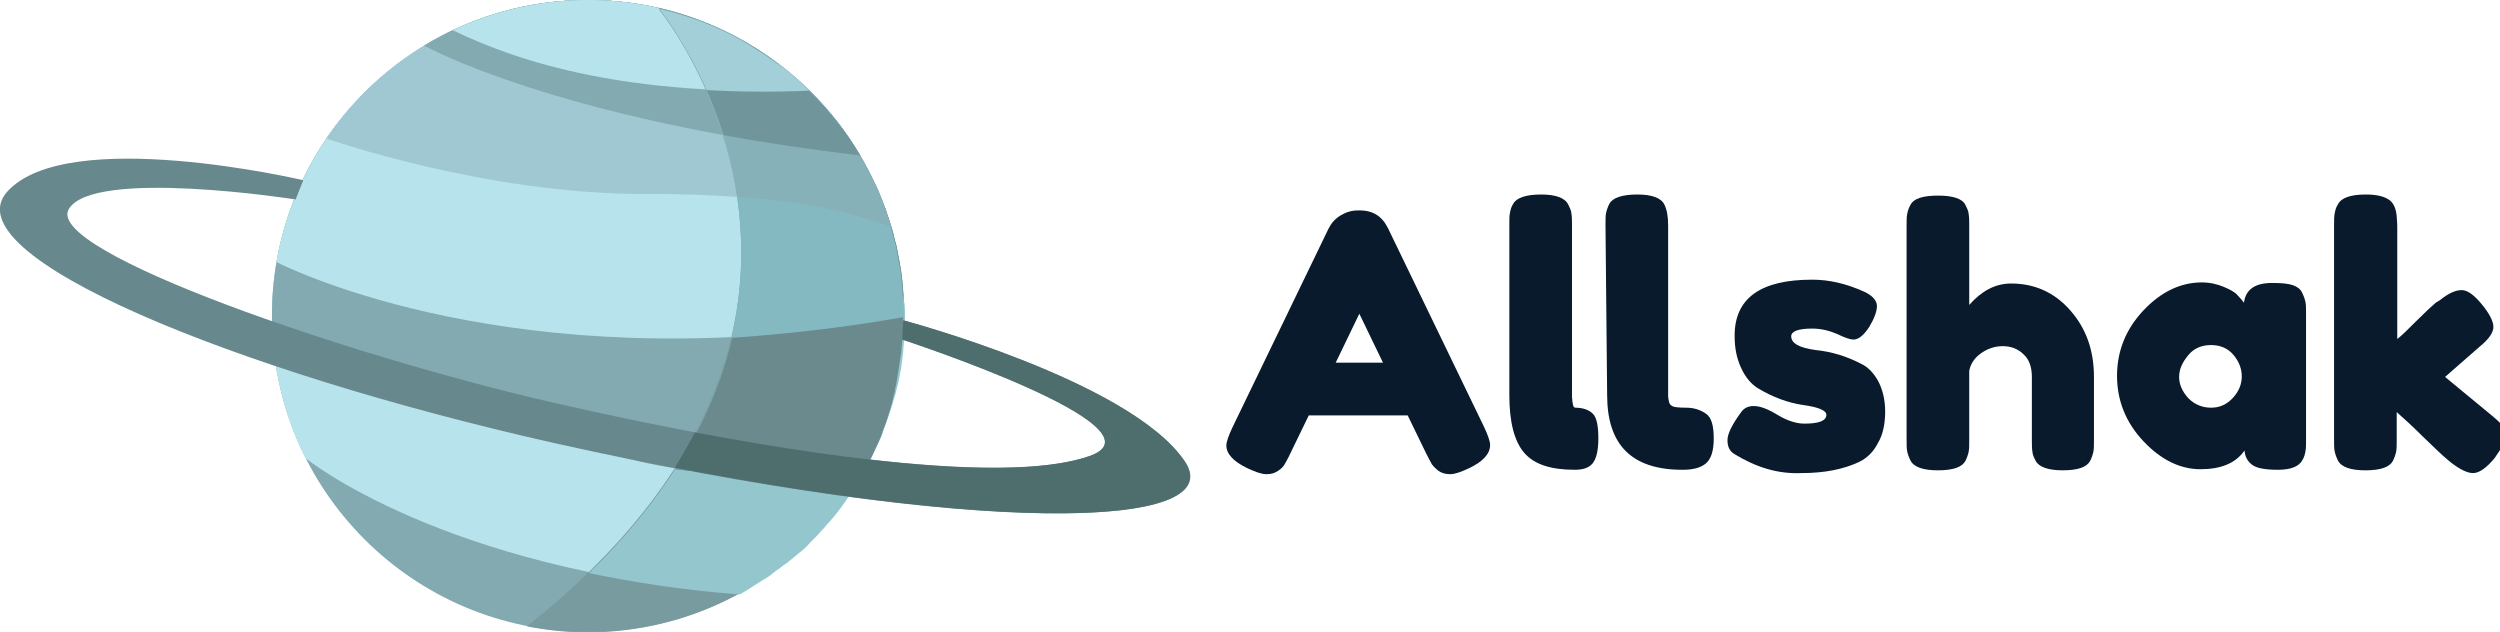 <?xml version="1.0" encoding="utf-8"?>
<!-- Generator: Adobe Illustrator 19.0.0, SVG Export Plug-In . SVG Version: 6.00 Build 0)  -->
<svg version="1.1" id="Layer_1" xmlns="http://www.w3.org/2000/svg" xmlns:xlink="http://www.w3.org/1999/xlink" x="0px" y="0px"
	 viewBox="0 0 455 115" style="enable-background:new 0 0 455 115;" xml:space="preserve">
<style type="text/css">
	.st0{fill:#83A9B1;}
	.st1{fill:#B7E3ED;}
	.st2{fill:#9FC8D2;}
	.st3{fill:#789BA0;}
	.st4{fill:#94C6CE;}
	.st5{fill:#6A8A8E;}
	.st6{fill:#85B9C1;}
	.st7{fill:#87B1B8;}
	.st8{fill:#70969B;}
	.st9{fill:#A3CFD8;}
	.st10{fill:#67898D;}
	.st11{fill:#4E6D6D;}
	.st12{fill:#081A2B;}
</style>
<g id="XMLID_3_">
	<g id="XMLID_7_">
		<g id="XMLID_16_">
			<circle id="XMLID_23_" class="st0" cx="107" cy="57.5" r="57.5"/>
			<path id="XMLID_22_" class="st1" d="M134.5,108c17.9-9.8,30-28.7,30-50.5C164.5,25.7,138.8,0,107,0C75.3,0,49.5,25.7,49.5,57.5
				c0,9.3,2.2,18.1,6.1,25.9C55.7,83.4,80.3,103.6,134.5,108z"/>
			<path id="XMLID_21_" class="st0" d="M107,0C75.3,0,49.5,25.7,49.5,57.5c0,1.4,0.1,2.8,0.2,4.2c3.1,3.3,9.3,8.1,23.6,11.5
				c14.5,3.4,17.2,3.1,37.6,9.3c20.4,6.2,28.6,1.5,37.7,1.9c4.1,0.2,7.3-0.1,9.6-0.5c4.1-7.9,6.4-16.8,6.4-26.3
				C164.5,25.7,138.8,0,107,0z"/>
			<path id="XMLID_20_" class="st1" d="M107,0C78.6,0,55,20.6,50.3,47.7c6.3,3.1,48.2,21.8,114.2,10.1c0-0.1,0-0.2,0-0.2
				C164.5,25.7,138.8,0,107,0z"/>
			<path id="XMLID_19_" class="st2" d="M59.4,25.2c0,0,28.8,10.2,58.1,10.1c25.7-0.1,38.3,3.7,44.7,6.1C155.2,17.5,133.2,0,107,0
				C87.2,0,69.8,10,59.4,25.2z"/>
			<path id="XMLID_18_" class="st0" d="M156.6,28.3C146.6,11.4,128.1,0,107,0C96.1,0,85.9,3,77.2,8.3l0,0
				C77.2,8.3,101.3,21.8,156.6,28.3L156.6,28.3z"/>
			<path id="XMLID_17_" class="st1" d="M82.4,5.5c12.4,6,32,12.1,64.9,10.9C136.9,6.3,122.7,0,107,0C98.2,0,89.8,2,82.4,5.5z"/>
		</g>
		<g id="XMLID_8_">
			<path id="XMLID_15_" class="st3" d="M164.5,57.5c0-27.3-19.1-50.2-44.6-56c0.7,0.9,45.9,57-24,112.5c3.6,0.7,7.3,1.1,11.1,1.1
				C138.8,115,164.5,89.3,164.5,57.5z"/>
			<path id="XMLID_14_" class="st4" d="M164.4,53.8c0-0.6-0.1-1.2-0.1-1.8c0-0.3-0.1-0.7-0.1-1c-0.1-0.6-0.1-1.1-0.2-1.7
				c-0.1-0.4-0.1-0.7-0.2-1.1c-0.1-0.5-0.2-1.1-0.3-1.6c-0.1-0.4-0.1-0.7-0.2-1.1c-0.1-0.6-0.2-1.1-0.4-1.6c-0.1-0.3-0.2-0.7-0.2-1
				c-0.2-0.7-0.4-1.3-0.6-2c-0.1-0.2-0.1-0.4-0.2-0.6c-0.3-0.8-0.5-1.6-0.8-2.4c-0.1-0.3-0.3-0.7-0.4-1c-0.2-0.5-0.4-0.9-0.6-1.4
				c-0.2-0.4-0.3-0.8-0.5-1.1c-0.2-0.4-0.4-0.8-0.6-1.2c-0.2-0.4-0.4-0.8-0.6-1.2c-0.2-0.4-0.4-0.8-0.6-1.1
				c-0.2-0.4-0.4-0.8-0.6-1.2c-0.2-0.3-0.4-0.7-0.6-1c-0.2-0.4-0.5-0.8-0.7-1.2c-0.2-0.3-0.3-0.5-0.5-0.8c-1-1.6-2.2-3.2-3.3-4.7
				c-0.1-0.2-0.3-0.4-0.4-0.5c-0.4-0.5-0.8-0.9-1.1-1.4c-0.2-0.2-0.3-0.4-0.5-0.5c-0.4-0.4-0.8-0.9-1.2-1.3
				c-0.2-0.2-0.3-0.3-0.5-0.5c-0.4-0.5-0.9-0.9-1.3-1.3c-0.1-0.1-0.2-0.2-0.3-0.3c-2.8-2.7-5.8-5-9.1-7.1c0,0,0,0,0,0
				c-0.6-0.4-1.3-0.8-2-1.2c0,0-0.1,0-0.1-0.1c-4.8-2.8-10.1-4.8-15.6-6.1c0,0,0,0,0,0c0.7,0.9,40.7,50.5-12.8,102.6
				c8.1,1.7,17.2,3.1,27.4,3.9c0.7-0.4,1.4-0.8,2-1.2c0.2-0.1,0.4-0.3,0.6-0.4c0.5-0.3,1.1-0.7,1.6-1c0.2-0.1,0.3-0.2,0.5-0.3
				c0.7-0.4,1.3-0.9,1.9-1.4c0.2-0.1,0.4-0.3,0.6-0.4c0.5-0.4,1-0.8,1.5-1.1c0.2-0.1,0.3-0.3,0.5-0.4c0.6-0.5,1.2-1,1.8-1.5
				c0.2-0.1,0.3-0.3,0.5-0.4c0.5-0.4,0.9-0.8,1.3-1.3c0.2-0.2,0.3-0.3,0.5-0.5c0.6-0.6,1.1-1.1,1.6-1.7c0.1-0.1,0.2-0.3,0.4-0.4
				c0.4-0.5,0.8-1,1.3-1.5c0.2-0.2,0.3-0.4,0.5-0.6c0.5-0.6,1-1.2,1.5-1.9c0.1-0.1,0.1-0.2,0.2-0.3c0.4-0.6,0.8-1.1,1.2-1.7
				c0.1-0.2,0.3-0.4,0.4-0.6c0.4-0.6,0.8-1.2,1.2-1.8c0-0.1,0.1-0.2,0.1-0.2c0.4-0.7,0.8-1.4,1.2-2.1c0.1-0.2,0.2-0.4,0.3-0.6
				c0.3-0.6,0.6-1.2,0.9-1.8c0.1-0.1,0.1-0.3,0.2-0.4c0.3-0.7,0.7-1.5,1-2.2c0.1-0.2,0.2-0.4,0.3-0.6c0.3-0.6,0.5-1.2,0.7-1.9
				c0.1-0.2,0.1-0.4,0.2-0.5c0.3-0.8,0.5-1.5,0.8-2.3c0.1-0.2,0.1-0.4,0.2-0.6c0.2-0.6,0.4-1.3,0.6-2c0.1-0.2,0.1-0.4,0.2-0.6
				c0.2-0.8,0.4-1.6,0.6-2.4c0-0.2,0.1-0.3,0.1-0.5c0.1-0.7,0.3-1.4,0.4-2.1c0-0.2,0.1-0.4,0.1-0.7c0.1-0.8,0.2-1.7,0.3-2.5
				c0-0.1,0-0.2,0-0.3c0.1-0.8,0.1-1.5,0.2-2.3c0-0.2,0-0.5,0-0.7c0-0.9,0.1-1.8,0.1-2.6c0-0.9,0-1.9-0.1-2.8
				C164.4,54.4,164.4,54.1,164.4,53.8z"/>
			<path id="XMLID_13_" class="st5" d="M164.4,53.8c0-0.6-0.1-1.2-0.1-1.8c0-0.3-0.1-0.7-0.1-1c-0.1-0.6-0.1-1.1-0.2-1.7
				c-0.1-0.4-0.1-0.7-0.2-1.1c-0.1-0.5-0.2-1.1-0.3-1.6c-0.1-0.4-0.1-0.7-0.2-1.1c-0.1-0.6-0.2-1.1-0.4-1.6c-0.1-0.3-0.2-0.7-0.2-1
				c-0.2-0.7-0.4-1.3-0.6-2c-0.1-0.2-0.1-0.4-0.2-0.6c-0.3-0.8-0.5-1.6-0.8-2.4c-0.1-0.3-0.3-0.7-0.4-1c-0.2-0.5-0.4-0.9-0.6-1.4
				c-0.2-0.4-0.3-0.8-0.5-1.1c-0.2-0.4-0.4-0.8-0.6-1.2c-0.2-0.4-0.4-0.8-0.6-1.2c-0.2-0.4-0.4-0.8-0.6-1.1
				c-0.2-0.4-0.4-0.8-0.6-1.2c-0.2-0.3-0.4-0.7-0.6-1c-0.2-0.4-0.5-0.8-0.7-1.2c-0.2-0.3-0.3-0.5-0.5-0.8c-1-1.6-2.2-3.2-3.3-4.7
				c-0.1-0.2-0.3-0.4-0.4-0.5c-0.4-0.5-0.8-0.9-1.1-1.4c-0.2-0.2-0.3-0.4-0.5-0.5c-0.4-0.4-0.8-0.9-1.2-1.3
				c-0.2-0.2-0.3-0.3-0.5-0.5c-0.4-0.5-0.9-0.9-1.3-1.3c-0.1-0.1-0.2-0.2-0.3-0.3c-2.8-2.7-5.8-5-9.1-7.1c0,0,0,0,0,0
				c-0.6-0.4-1.3-0.8-2-1.2c0,0-0.1,0-0.1-0.1c-4.8-2.8-10.1-4.8-15.6-6.1c0,0,0,0,0,0c0.6,0.8,31.5,39.1,2.9,83.7
				c12.1,1.7,18.7-1.1,25.7-0.8c4.1,0.2,7.3-0.1,9.5-0.5c0.1-0.2,0.2-0.4,0.3-0.5c0.3-0.6,0.6-1.2,0.9-1.9c0.2-0.3,0.3-0.7,0.5-1
				c0.3-0.7,0.6-1.4,0.8-2.1c0.1-0.3,0.2-0.6,0.3-0.8c0.4-1,0.7-2,1-3c0-0.1,0.1-0.2,0.1-0.3c0.3-0.9,0.5-1.8,0.7-2.7
				c0.1-0.3,0.2-0.7,0.2-1c0.2-0.7,0.3-1.4,0.4-2.1c0.1-0.4,0.1-0.8,0.2-1.2c0.1-0.7,0.2-1.4,0.3-2c0.1-0.4,0.1-0.8,0.2-1.2
				c0.1-0.7,0.1-1.5,0.2-2.2c0-0.3,0.1-0.7,0.1-1c0.1-1.1,0.1-2.2,0.1-3.3c0-0.9,0-1.9-0.1-2.8C164.4,54.4,164.4,54.1,164.4,53.8z"
				/>
			<path id="XMLID_12_" class="st6" d="M164.5,57.7c0-0.1,0-0.2,0-0.2c0-0.9,0-1.9-0.1-2.8c0-0.3,0-0.6-0.1-0.9
				c0-0.6-0.1-1.2-0.1-1.8c0-0.3-0.1-0.7-0.1-1c-0.1-0.6-0.1-1.1-0.2-1.7c-0.1-0.4-0.1-0.7-0.2-1.1c-0.1-0.5-0.2-1.1-0.3-1.6
				c-0.1-0.4-0.1-0.7-0.2-1.1c-0.1-0.6-0.2-1.1-0.4-1.6c-0.1-0.3-0.2-0.7-0.2-1c-0.2-0.7-0.4-1.3-0.6-2c-0.1-0.2-0.1-0.4-0.2-0.6
				c-0.3-0.8-0.5-1.6-0.8-2.4c-0.1-0.3-0.3-0.7-0.4-1c-0.2-0.5-0.4-0.9-0.6-1.4c-0.2-0.4-0.3-0.8-0.5-1.1c-0.2-0.4-0.4-0.8-0.6-1.2
				c-0.2-0.4-0.4-0.8-0.6-1.2c-0.2-0.4-0.4-0.8-0.6-1.1c-0.2-0.4-0.4-0.8-0.6-1.2c-0.2-0.3-0.4-0.7-0.6-1c-0.2-0.4-0.5-0.8-0.7-1.2
				c-0.2-0.3-0.3-0.5-0.5-0.8c-1-1.6-2.2-3.2-3.3-4.7c-0.1-0.2-0.3-0.4-0.4-0.5c-0.4-0.5-0.8-0.9-1.1-1.4c-0.2-0.2-0.3-0.4-0.5-0.5
				c-0.4-0.4-0.8-0.9-1.2-1.3c-0.2-0.2-0.3-0.3-0.5-0.5c-0.4-0.5-0.9-0.9-1.3-1.3c-0.1-0.1-0.2-0.2-0.3-0.3c-2.8-2.7-5.8-5-9.1-7.1
				c0,0,0,0,0,0c-0.6-0.4-1.3-0.8-2-1.2c0,0-0.1,0-0.1-0.1c-4.8-2.8-10.1-4.8-15.6-6.1c0,0,0,0,0,0c0.5,0.6,21.1,26.2,13.2,59.8
				C142.9,60.8,153.3,59.7,164.5,57.7z"/>
			<path id="XMLID_11_" class="st7" d="M162.1,40.9c-0.1-0.4-0.3-0.8-0.4-1.2c-0.1-0.4-0.2-0.7-0.4-1.1c-0.1-0.4-0.3-0.8-0.4-1.2
				c-0.1-0.4-0.3-0.7-0.4-1.1c-0.1-0.4-0.3-0.7-0.4-1.1c-0.2-0.4-0.3-0.8-0.5-1.1c-0.1-0.3-0.3-0.7-0.5-1c-0.2-0.4-0.4-0.8-0.6-1.2
				c-0.2-0.3-0.3-0.6-0.5-0.9c-0.2-0.4-0.4-0.8-0.7-1.2c-0.1-0.3-0.3-0.5-0.4-0.8c-0.3-0.4-0.5-0.9-0.8-1.3
				c-0.1-0.2-0.3-0.5-0.4-0.7c-0.3-0.5-0.6-0.9-0.9-1.4c-0.1-0.2-0.2-0.4-0.3-0.5c-0.4-0.5-0.7-1-1.1-1.6c-0.1-0.1-0.2-0.2-0.2-0.3
				c-0.4-0.6-0.9-1.2-1.4-1.8c0,0,0,0,0,0c-8-9.9-19.1-17-31.9-20c0.4,0.4,11.4,14.1,14.3,34.4c14.8,1.1,23.2,3.7,28,5.5
				C162.2,41.2,162.1,41.1,162.1,40.9z"/>
			<path id="XMLID_10_" class="st8" d="M156.1,27.6c-0.1-0.2-0.2-0.3-0.3-0.5c-0.8-1.3-1.6-2.5-2.5-3.7c-0.1-0.1-0.1-0.1-0.2-0.2
				c-0.4-0.5-0.8-1.1-1.2-1.6c-0.1-0.1-0.1-0.1-0.2-0.2c-8-9.8-19.1-17-31.8-19.9c0.3,0.4,7.4,9.2,11.8,23.1
				c7.5,1.4,15.7,2.6,24.9,3.7C156.4,28.1,156.3,27.8,156.1,27.6z"/>
			<path id="XMLID_9_" class="st9" d="M141.7,11.7c-0.1,0-0.1-0.1-0.2-0.1c-0.6-0.4-1.1-0.8-1.7-1.2c-0.1-0.1-0.2-0.1-0.3-0.2
				c-0.6-0.4-1.1-0.8-1.7-1.1c-0.1-0.1-0.2-0.1-0.3-0.2c-0.6-0.4-1.2-0.8-1.8-1.1c0,0-0.1-0.1-0.1-0.1c-4.8-2.8-10.1-4.8-15.6-6.1
				c0.2,0.3,4.6,5.8,8.6,14.8c5.7,0.3,11.9,0.4,18.7,0.1C145.5,14.7,143.7,13.1,141.7,11.7z"/>
		</g>
	</g>
	<g id="XMLID_4_">
		<path id="XMLID_6_" class="st10" d="M53.8,36.3c0,0-37-5.8-41.3,1.8c-4.3,7.7,51,26.7,88.7,35.3C138.8,82,182,88.7,198.3,83
			c14.8-5.2-34.1-21.2-34.1-21.2l0.2-3.5c0,0,41.1,11,51.2,25.6c8.8,12.7-38.4,13.8-114.9-3.3C42.6,67.5-9,46.5,1.3,34.9
			c10.9-12.2,53.9-2.1,53.9-2.1L53.8,36.3z"/>
		<path id="XMLID_5_" class="st11" d="M164.4,58.3l-0.2,3.5c0,0,49,16,34.1,21.2c-12.8,4.5-41.5,1.4-71.8-4.3
			c-1.1,2-2.3,4.2-3.7,6.4c63.7,12.3,100.7,10.2,92.7-1.3C205.5,69.2,164.4,58.3,164.4,58.3z"/>
	</g>
</g>
<g id="XMLID_1_">
	<path id="XMLID_63_" class="st12" d="M252.6,41.5l17.5,36.2c0.7,1.5,1.1,2.6,1.1,3.3c0,1.6-1.3,3-3.8,4.2c-1.5,0.7-2.6,1.1-3.5,1.1
		c-0.8,0-1.5-0.2-2.1-0.6c-0.5-0.4-0.9-0.8-1.2-1.2c-0.2-0.4-0.6-1.1-1-1.9l-3.4-7h-18l-3.4,7c-0.4,0.9-0.8,1.5-1,1.9
		c-0.2,0.4-0.6,0.8-1.2,1.2s-1.2,0.6-2.1,0.6s-2-0.4-3.5-1.1c-2.5-1.2-3.8-2.6-3.8-4.1c0-0.7,0.4-1.8,1.1-3.3l17.5-36.2
		c0.5-1,1.2-1.8,2.2-2.4c1-0.6,2-0.9,3.1-0.9C249.8,38.2,251.5,39.3,252.6,41.5z M247.4,57.1l-4.3,8.9h8.6L247.4,57.1z"/>
	<path id="XMLID_66_" class="st12" d="M286.7,74.2c1.4,0,2.5,0.4,3.2,1.1c0.7,0.7,1,2.2,1,4.5c0,2.3-0.4,3.8-1.1,4.6
		c-0.7,0.8-1.8,1.1-3.2,1.1c-4.4,0-7.4-1-9.2-3.1c-1.8-2.1-2.7-5.6-2.7-10.5V41c0-1,0-1.7,0.1-2.2c0.1-0.5,0.2-1.1,0.6-1.7
		c0.6-1.1,2.3-1.7,5.1-1.7c2.6,0,4.3,0.6,4.9,1.8c0.3,0.6,0.6,1.2,0.6,1.7c0.1,0.5,0.1,1.2,0.1,2.2v31.1
		C286.2,73.5,286.3,74.2,286.7,74.2z M304.2,73.8c0.3,0.3,1.2,0.4,2.7,0.4c1.4,0,2.6,0.4,3.6,1.1c1,0.7,1.4,2.2,1.4,4.5
		c0,2.3-0.5,3.8-1.5,4.6c-1,0.8-2.4,1.1-4.2,1.1c-9.2,0-13.7-4.5-13.7-13.6L292.2,41c0-1,0-1.7,0.1-2.2c0.1-0.5,0.3-1.1,0.6-1.7
		c0.6-1.1,2.3-1.7,5.1-1.7c2.6,0,4.3,0.6,4.9,1.8c0.5,1,0.7,2.2,0.7,3.9v31.1C303.7,73,303.8,73.6,304.2,73.8z"/>
	<path id="XMLID_69_" class="st12" d="M315.6,82.6c-0.8-0.5-1.2-1.3-1.2-2.5c0-1.1,0.8-2.8,2.5-5.1c0.5-0.7,1.2-1.1,2.3-1.1
		c1.1,0,2.5,0.5,4.3,1.6c1.8,1.1,3.5,1.6,4.9,1.6c2.6,0,4-0.5,4-1.6c0-0.8-1.4-1.4-4.3-1.8c-2.7-0.4-5.4-1.4-8.1-3
		c-1.3-0.8-2.3-2-3.1-3.7s-1.2-3.6-1.2-5.9c0-6.8,4.7-10.2,14.1-10.2c3.1,0,6.2,0.7,9.5,2.2c1.5,0.7,2.3,1.6,2.3,2.6
		s-0.5,2.3-1.4,3.8c-1,1.5-1.9,2.3-2.9,2.3c-0.5,0-1.5-0.3-2.9-1c-1.4-0.6-2.9-1-4.6-1c-2.5,0-3.8,0.5-3.8,1.4
		c0,1.3,1.5,2.1,4.4,2.5c2.9,0.3,5.6,1.1,8.3,2.5c1.3,0.6,2.3,1.7,3.1,3.1c0.8,1.5,1.3,3.4,1.3,5.6c0,2.2-0.4,4.2-1.3,5.7
		c-0.8,1.6-2,2.8-3.5,3.5c-2.8,1.3-6.2,2-10.4,2C323.5,86.3,319.5,85,315.6,82.6z"/>
	<path id="XMLID_71_" class="st12" d="M366,51.6c4.3,0,7.9,1.6,10.8,4.9c2.9,3.3,4.3,7.3,4.3,12.1V80c0,1,0,1.7-0.1,2.2
		c-0.1,0.5-0.3,1.1-0.6,1.7c-0.6,1.1-2.2,1.7-5,1.7c-2.6,0-4.3-0.6-4.9-1.7c-0.3-0.6-0.6-1.2-0.6-1.7c-0.1-0.5-0.1-1.3-0.1-2.3V68.6
		c0-1.8-0.5-3.2-1.5-4.1c-1-1-2.3-1.5-3.8-1.5c-1.5,0-2.9,0.5-4.1,1.4c-1.2,0.9-1.8,2-2,3.1V80c0,1,0,1.7-0.1,2.2
		c-0.1,0.5-0.3,1.1-0.6,1.7c-0.6,1.1-2.2,1.7-5,1.7c-2.7,0-4.4-0.6-5-1.8c-0.3-0.6-0.5-1.2-0.6-1.7s-0.1-1.2-0.1-2.3V41.2
		c0-1,0-1.7,0.1-2.2c0.1-0.5,0.2-1,0.6-1.7c0.6-1.2,2.3-1.7,5.1-1.7c2.7,0,4.4,0.6,4.9,1.7c0.3,0.6,0.6,1.2,0.6,1.7
		c0.1,0.5,0.1,1.2,0.1,2.2v14.3C360.6,53,363.1,51.6,366,51.6z"/>
	<path id="XMLID_73_" class="st12" d="M408.4,55.1c0.3-2.4,2-3.6,5.1-3.6c1.7,0,2.9,0.1,3.8,0.4c0.8,0.3,1.4,0.7,1.7,1.4
		c0.3,0.6,0.5,1.2,0.6,1.7c0.1,0.5,0.1,1.2,0.1,2.2v22.7c0,1,0,1.7-0.1,2.2c-0.1,0.5-0.2,1.1-0.6,1.7c-0.6,1.1-2.1,1.7-4.4,1.7
		c-2.4,0-3.9-0.3-4.7-0.9c-0.8-0.6-1.3-1.4-1.4-2.6c-1.6,2.3-4.3,3.4-8,3.4c-3.7,0-7.2-1.7-10.4-5.1c-3.2-3.4-4.8-7.4-4.8-11.9
		s1.6-8.5,4.8-11.9c3.2-3.4,6.8-5.1,10.6-5.1c1.5,0,2.8,0.3,4,0.8c1.2,0.5,2.1,1,2.5,1.5C407.8,54.3,408.1,54.7,408.4,55.1z
		 M396.6,68.6c0,1.4,0.6,2.7,1.7,3.9c1.1,1.1,2.5,1.7,4.1,1.7c1.6,0,2.9-0.6,4-1.8c1.1-1.2,1.6-2.5,1.6-3.9c0-1.4-0.5-2.7-1.5-3.9
		c-1-1.2-2.4-1.8-4.1-1.8c-1.7,0-3.1,0.6-4.1,1.8C397.2,65.9,396.6,67.2,396.6,68.6z"/>
	<path id="XMLID_76_" class="st12" d="M445,68.6l8.6,7.1c1.1,0.9,1.8,1.6,2,2.1s0.4,0.9,0.4,1.4c0,1-0.7,2.4-2,4.2
		c-1.5,1.8-2.8,2.7-3.9,2.7c-1,0-2.3-0.6-4-1.9l-0.6-0.5c-1-0.8-2.5-2.3-4.6-4.3c-2.1-2.1-3.7-3.5-4.7-4.4v5c0,1,0,1.7-0.1,2.2
		c-0.1,0.5-0.3,1.1-0.6,1.7c-0.6,1.1-2.2,1.7-5,1.7c-2.7,0-4.4-0.6-5-1.8c-0.3-0.6-0.5-1.2-0.6-1.7c-0.1-0.5-0.1-1.2-0.1-2.2V41.1
		c0-1,0-1.7,0.1-2.2c0.1-0.5,0.2-1.1,0.6-1.7c0.6-1.2,2.3-1.8,5.1-1.8c2.1,0,3.5,0.4,4.4,1.1c0.7,0.6,1.1,1.6,1.2,2.9
		c0,0.4,0.1,1,0.1,1.8v20.5c0.8-0.6,2-1.8,3.5-3.3c1.6-1.6,2.8-2.7,3.5-3.3l0.8-0.5c1.5-1.2,2.8-1.8,3.9-1.8c1.1,0,2.3,0.9,3.7,2.6
		s2.1,3.1,2.1,4.1c0,1-0.8,2.2-2.4,3.5L445,68.6z"/>
</g>
</svg>
